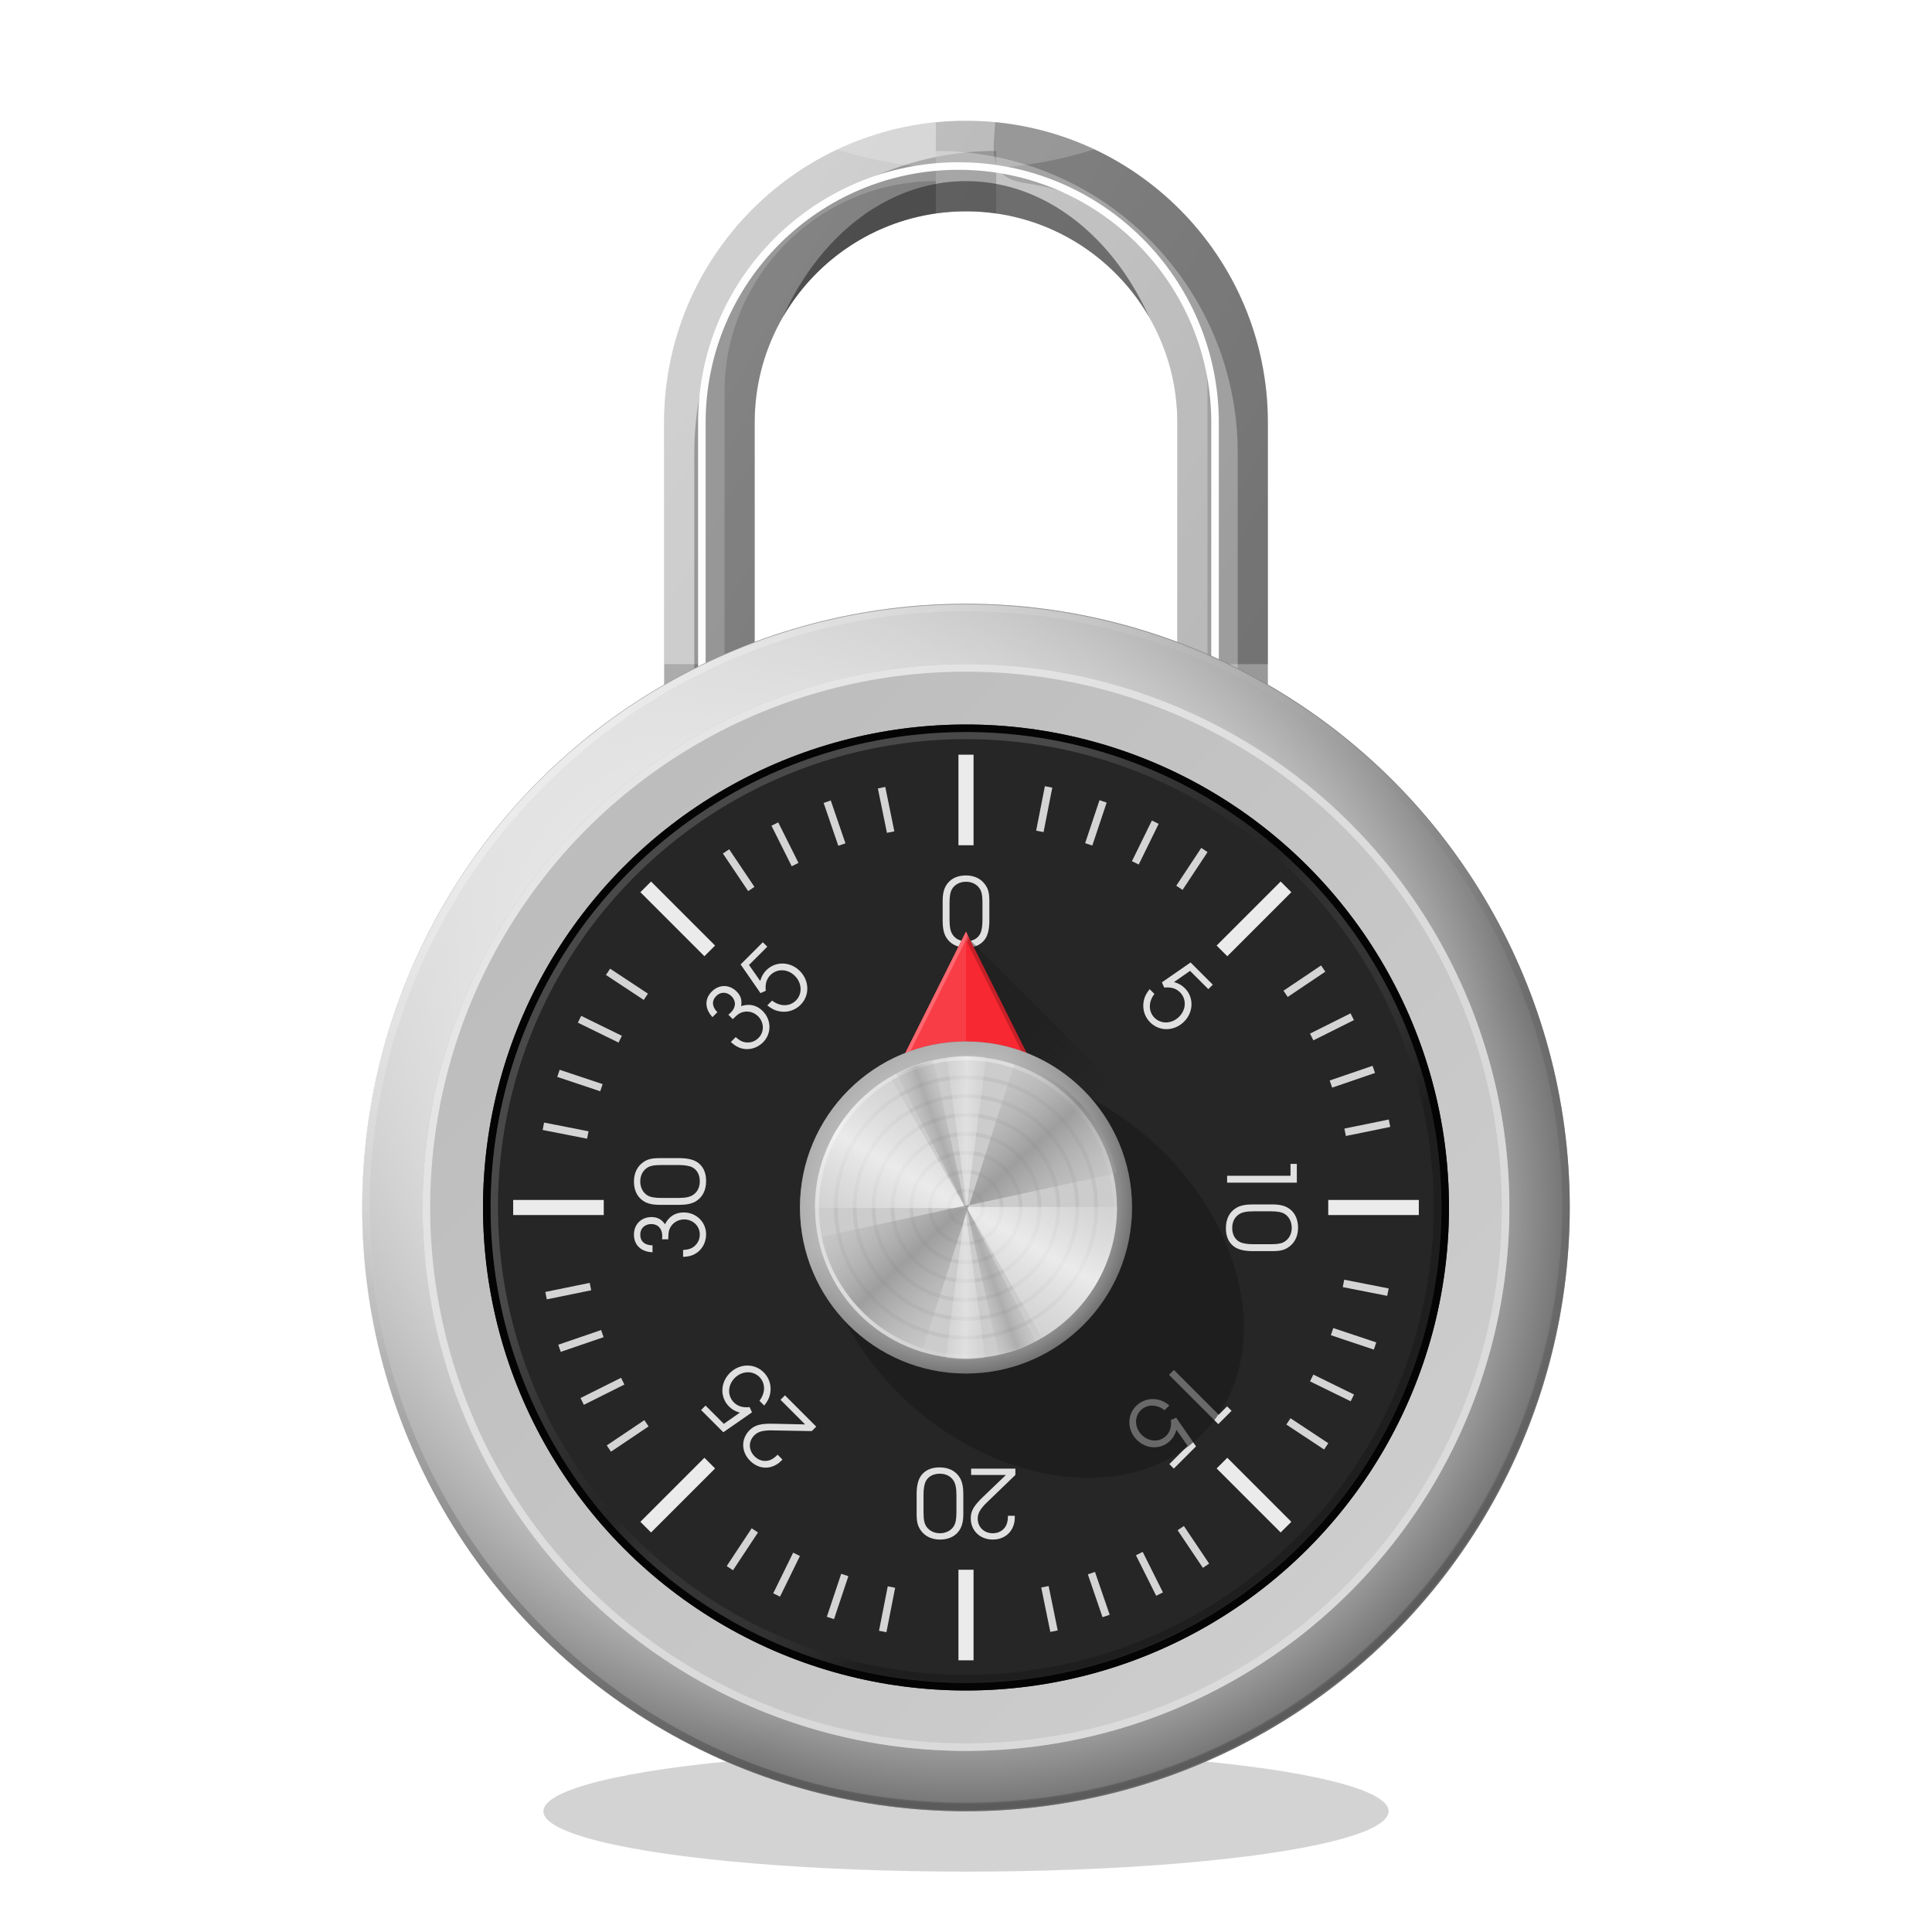 <?xml version="1.0" encoding="UTF-8" standalone="no"?>
<!-- Created with Inkscape (http://www.inkscape.org/) -->

<svg
   xmlns:dc="http://purl.org/dc/elements/1.1/"
   xmlns:cc="http://creativecommons.org/ns#"
   xmlns:rdf="http://www.w3.org/1999/02/22-rdf-syntax-ns#"
   xmlns:svg="http://www.w3.org/2000/svg"
   xmlns="http://www.w3.org/2000/svg"
   xmlns:xlink="http://www.w3.org/1999/xlink"
   xmlns:sodipodi="http://sodipodi.sourceforge.net/DTD/sodipodi-0.dtd"
   xmlns:inkscape="http://www.inkscape.org/namespaces/inkscape"
   width="512"
   height="512"
   viewBox="0 0 512 512"
   id="svg2"
   version="1.1"
   inkscape:version="0.91 r"
   sodipodi:docname="TwoFactAuth-icon.svg"
   inkscape:export-filename="/media/removable/content/tfa-icon/gnome-twofactorauth.png"
   inkscape:export-xdpi="45"
   inkscape:export-ydpi="45">
  <defs
     id="defs4">
    <linearGradient
       inkscape:collect="always"
       id="linearGradient5070">
      <stop
         style="stop-color:#1a1a1a;stop-opacity:0"
         offset="0"
         id="stop5072" />
      <stop
         style="stop-color:#1a1a1a;stop-opacity:0.2"
         offset="1"
         id="stop5075" />
    </linearGradient>
    <linearGradient
       inkscape:collect="always"
       id="linearGradient4427">
      <stop
         style="stop-color:#b2b2b2;stop-opacity:1"
         offset="0"
         id="stop4429" />
      <stop
         style="stop-color:#999999;stop-opacity:1"
         offset="1"
         id="stop4431" />
    </linearGradient>
    <linearGradient
       id="linearGradient4385"
       inkscape:collect="always">
      <stop
         id="stop4387"
         offset="0"
         style="stop-color:#b2b2b2;stop-opacity:0.2" />
      <stop
         style="stop-color:#808080;stop-opacity:0.4"
         offset="0.5"
         id="stop4389" />
      <stop
         id="stop4391"
         offset="1"
         style="stop-color:#b2b2b2;stop-opacity:0.2" />
    </linearGradient>
    <linearGradient
       id="linearGradient4376"
       inkscape:collect="always">
      <stop
         id="stop4379"
         offset="0"
         style="stop-color:#b2b2b2;stop-opacity:0.2" />
      <stop
         style="stop-color:#808080;stop-opacity:0.4"
         offset="0.5"
         id="stop4381" />
      <stop
         id="stop4383"
         offset="1"
         style="stop-color:#b2b2b2;stop-opacity:0.2" />
    </linearGradient>
    <linearGradient
       inkscape:collect="always"
       id="linearGradient4360">
      <stop
         style="stop-color:#b2b2b2;stop-opacity:0.2"
         offset="0"
         id="stop4362" />
      <stop
         id="stop4364"
         offset="0.5"
         style="stop-color:#808080;stop-opacity:0.6" />
      <stop
         style="stop-color:#b2b2b2;stop-opacity:0.2"
         offset="1"
         id="stop4366" />
    </linearGradient>
    <linearGradient
       inkscape:collect="always"
       id="linearGradient4351">
      <stop
         style="stop-color:#b2b2b2;stop-opacity:0.2"
         offset="0"
         id="stop4353" />
      <stop
         id="stop4355"
         offset="0.5"
         style="stop-color:#808080;stop-opacity:0.6" />
      <stop
         style="stop-color:#b2b2b2;stop-opacity:0.2"
         offset="1"
         id="stop4358" />
    </linearGradient>
    <linearGradient
       id="linearGradient4375"
       inkscape:collect="always">
      <stop
         id="stop4378"
         offset="0"
         style="stop-color:#ffffff;stop-opacity:0.6" />
      <stop
         id="stop4380"
         offset="1"
         style="stop-color:#e5e5e5;stop-opacity:0.6" />
    </linearGradient>
    <linearGradient
       inkscape:collect="always"
       id="linearGradient5157">
      <stop
         style="stop-color:#ffffff;stop-opacity:0.4"
         offset="0"
         id="stop5159" />
      <stop
         style="stop-color:#ffffff;stop-opacity:0.6"
         offset="1"
         id="stop5161" />
    </linearGradient>
    <linearGradient
       id="linearGradient4560"
       inkscape:collect="always">
      <stop
         id="stop4562"
         offset="0"
         style="stop-color:#ffffff;stop-opacity:0.8" />
      <stop
         id="stop4564"
         offset="1"
         style="stop-color:#ffffff;stop-opacity:0;" />
    </linearGradient>
    <linearGradient
       inkscape:collect="always"
       id="linearGradient4355">
      <stop
         style="stop-color:#ffffff;stop-opacity:0.3"
         offset="0"
         id="stop4357" />
      <stop
         style="stop-color:#666666;stop-opacity:0.6"
         offset="1"
         id="stop4359" />
    </linearGradient>
    <linearGradient
       inkscape:collect="always"
       id="linearGradient4539">
      <stop
         style="stop-color:#ff6870;stop-opacity:1"
         offset="0"
         id="stop4541" />
      <stop
         style="stop-color:#fb6c74;stop-opacity:0"
         offset="1"
         id="stop4543" />
    </linearGradient>
    <linearGradient
       inkscape:collect="always"
       id="linearGradient4428">
      <stop
         style="stop-color:#1a1a1a;stop-opacity:0.8"
         offset="0"
         id="stop4430" />
      <stop
         style="stop-color:#1a1a1a;stop-opacity:0"
         offset="1"
         id="stop4432" />
    </linearGradient>
    <linearGradient
       inkscape:collect="always"
       id="linearGradient4395">
      <stop
         style="stop-color:#1a1a1a;stop-opacity:0.4"
         offset="0"
         id="stop4397" />
      <stop
         style="stop-color:#1a1a1a;stop-opacity:0"
         offset="1"
         id="stop4399" />
    </linearGradient>
    <linearGradient
       inkscape:collect="always"
       id="linearGradient5072">
      <stop
         style="stop-color:#ebebeb;stop-opacity:0.2"
         offset="0"
         id="stop5074" />
      <stop
         id="stop5076"
         offset="0.5"
         style="stop-color:#ffffff;stop-opacity:0.4" />
      <stop
         style="stop-color:#ebebeb;stop-opacity:0.2"
         offset="1"
         id="stop5078" />
    </linearGradient>
    <linearGradient
       inkscape:collect="always"
       id="linearGradient5064">
      <stop
         style="stop-color:#ebebeb;stop-opacity:0.2"
         offset="0"
         id="stop5066" />
      <stop
         id="stop5068"
         offset="0.5"
         style="stop-color:#ffffff;stop-opacity:0.4" />
      <stop
         style="stop-color:#ebebeb;stop-opacity:0.2"
         offset="1"
         id="stop5070" />
    </linearGradient>
    <linearGradient
       id="linearGradient5038"
       inkscape:collect="always">
      <stop
         id="stop5040"
         offset="0"
         style="stop-color:#ebebeb;stop-opacity:0.2" />
      <stop
         style="stop-color:#ffffff;stop-opacity:0.6"
         offset="0.5"
         id="stop5042" />
      <stop
         id="stop5044"
         offset="1"
         style="stop-color:#ebebeb;stop-opacity:0.2" />
    </linearGradient>
    <linearGradient
       id="linearGradient4633"
       inkscape:collect="always">
      <stop
         id="stop4635"
         offset="0"
         style="stop-color:#bfbfbf;stop-opacity:0.8" />
      <stop
         id="stop4639"
         offset="1"
         style="stop-color:#666666;stop-opacity:0.2" />
    </linearGradient>
    <linearGradient
       inkscape:collect="always"
       id="linearGradient4597">
      <stop
         style="stop-color:#ffffff;stop-opacity:0.35"
         offset="0"
         id="stop4599" />
      <stop
         style="stop-color:#f2f2f2;stop-opacity:0"
         offset="1"
         id="stop4601" />
    </linearGradient>
    <linearGradient
       inkscape:collect="always"
       id="linearGradient4572">
      <stop
         style="stop-color:#979797;stop-opacity:1;"
         offset="0"
         id="stop4574" />
      <stop
         id="stop4580"
         offset="0.909"
         style="stop-color:#999999;stop-opacity:1" />
      <stop
         style="stop-color:#737373;stop-opacity:1"
         offset="1"
         id="stop4576" />
    </linearGradient>
    <linearGradient
       inkscape:collect="always"
       id="linearGradient4450">
      <stop
         style="stop-color:#cccccc;stop-opacity:0.4"
         offset="0"
         id="stop4452" />
      <stop
         style="stop-color:#f5f5f5;stop-opacity:0.4"
         offset="1"
         id="stop4454" />
    </linearGradient>
    <linearGradient
       inkscape:collect="always"
       id="linearGradient4320">
      <stop
         style="stop-color:#a8a8a8;stop-opacity:1"
         offset="0"
         id="stop4322" />
      <stop
         id="stop4328"
         offset="0.9"
         style="stop-color:#999999;stop-opacity:1" />
      <stop
         style="stop-color:#737373;stop-opacity:1"
         offset="1"
         id="stop4324" />
    </linearGradient>
    <linearGradient
       inkscape:collect="always"
       id="linearGradient4312">
      <stop
         style="stop-color:#ffffff;stop-opacity:0.2"
         offset="0"
         id="stop4314" />
      <stop
         id="stop4752"
         offset="0.436"
         style="stop-color:#808080;stop-opacity:0" />
      <stop
         style="stop-color:#1a1a1a;stop-opacity:0.9"
         offset="1"
         id="stop4316" />
    </linearGradient>
    <linearGradient
       inkscape:collect="always"
       xlink:href="#linearGradient4312"
       id="linearGradient4318"
       x1="256"
       y1="809.217"
       x2="256"
       y2="944.464"
       gradientUnits="userSpaceOnUse"
       gradientTransform="matrix(0.992,0,0,0.992,-681.33,-80.064)" />
    <radialGradient
       inkscape:collect="always"
       xlink:href="#linearGradient4320"
       id="radialGradient4326"
       cx="256"
       cy="876.362"
       fx="256"
       fy="876.362"
       r="160"
       gradientTransform="translate(4.7679266e-4,-16)"
       gradientUnits="userSpaceOnUse" />
    <linearGradient
       inkscape:collect="always"
       xlink:href="#linearGradient4450"
       id="linearGradient4456"
       x1="478.017"
       y1="693.699"
       x2="681.658"
       y2="897.34"
       gradientUnits="userSpaceOnUse"
       gradientTransform="translate(-323.338,65.343)" />
    <radialGradient
       inkscape:collect="always"
       xlink:href="#linearGradient4572"
       id="radialGradient4578"
       cx="256"
       cy="876.362"
       fx="256"
       fy="876.362"
       r="44"
       gradientUnits="userSpaceOnUse"
       gradientTransform="translate(4.4426562e-6,-16)" />
    <linearGradient
       inkscape:collect="always"
       xlink:href="#linearGradient4597"
       id="linearGradient4603"
       x1="248.578"
       y1="868.94"
       x2="284.284"
       y2="904.646"
       gradientUnits="userSpaceOnUse"
       gradientTransform="translate(4.4426562e-6,-16)" />
    <linearGradient
       inkscape:collect="always"
       xlink:href="#linearGradient4633"
       id="linearGradient4631"
       x1="160.769"
       y1="844.343"
       x2="206.705"
       y2="890.28"
       gradientUnits="userSpaceOnUse"
       gradientTransform="translate(80.407,1.195)" />
    <filter
       inkscape:collect="always"
       style="color-interpolation-filters:sRGB"
       id="filter4748"
       x="-0.114"
       width="1.227"
       y="-0.122"
       height="1.245">
      <feGaussianBlur
         inkscape:collect="always"
         stdDeviation="4.279"
         id="feGaussianBlur4750" />
    </filter>
    <linearGradient
       inkscape:collect="always"
       xlink:href="#linearGradient5038"
       id="linearGradient5022"
       x1="-445.812"
       y1="-751.959"
       x2="-435.459"
       y2="-790.596"
       gradientUnits="userSpaceOnUse" />
    <filter
       inkscape:collect="always"
       style="color-interpolation-filters:sRGB"
       id="filter5030"
       x="-0.046"
       width="1.091"
       y="-0.051"
       height="1.102">
      <feGaussianBlur
         inkscape:collect="always"
         stdDeviation="0.733"
         id="feGaussianBlur5032" />
    </filter>
    <linearGradient
       inkscape:collect="always"
       xlink:href="#linearGradient5038"
       id="linearGradient5048"
       gradientUnits="userSpaceOnUse"
       x1="-445.812"
       y1="-751.959"
       x2="-435.942"
       y2="-790.467" />
    <linearGradient
       inkscape:collect="always"
       xlink:href="#linearGradient5064"
       id="linearGradient5056"
       gradientUnits="userSpaceOnUse"
       x1="-439.455"
       y1="-760.243"
       x2="-435.459"
       y2="-769.89" />
    <linearGradient
       inkscape:collect="always"
       xlink:href="#linearGradient5072"
       id="linearGradient5062"
       gradientUnits="userSpaceOnUse"
       x1="-439.455"
       y1="-760.243"
       x2="-435.459"
       y2="-769.89" />
    <linearGradient
       inkscape:collect="always"
       xlink:href="#linearGradient4395"
       id="linearGradient4401"
       x1="278.097"
       y1="818.459"
       x2="296"
       y2="836.362"
       gradientUnits="userSpaceOnUse"
       gradientTransform="translate(4.4426562e-6,-8)" />
    <filter
       inkscape:collect="always"
       style="color-interpolation-filters:sRGB"
       id="filter4423"
       x="-0.072"
       width="1.144"
       y="-0.051"
       height="1.103">
      <feGaussianBlur
         inkscape:collect="always"
         stdDeviation="1.2"
         id="feGaussianBlur4425" />
    </filter>
    <linearGradient
       inkscape:collect="always"
       xlink:href="#linearGradient4428"
       id="linearGradient4434"
       x1="268.644"
       y1="892.068"
       x2="298.677"
       y2="933.602"
       gradientUnits="userSpaceOnUse" />
    <filter
       inkscape:collect="always"
       style="color-interpolation-filters:sRGB"
       id="filter4520"
       x="-0.06"
       width="1.12"
       y="-0.06"
       height="1.12">
      <feGaussianBlur
         inkscape:collect="always"
         stdDeviation="1.2"
         id="feGaussianBlur4522" />
    </filter>
    <linearGradient
       inkscape:collect="always"
       xlink:href="#linearGradient4539"
       id="linearGradient4545"
       x1="256"
       y1="796.671"
       x2="256.974"
       y2="796.932"
       gradientUnits="userSpaceOnUse"
       gradientTransform="translate(4.4426562e-6,-8.309)" />
    <linearGradient
       inkscape:collect="always"
       xlink:href="#linearGradient4355"
       id="linearGradient4361"
       x1="142.509"
       y1="754.872"
       x2="303.461"
       y2="915.823"
       gradientUnits="userSpaceOnUse"
       gradientTransform="matrix(0.991,0,0,0.991,2.393,0.115)" />
    <linearGradient
       inkscape:collect="always"
       xlink:href="#linearGradient4560"
       id="linearGradient4433-4"
       x1="399.515"
       y1="862.858"
       x2="557.308"
       y2="1020.65"
       gradientUnits="userSpaceOnUse"
       gradientTransform="translate(-256.732,-115.439)" />
    <linearGradient
       inkscape:collect="always"
       xlink:href="#linearGradient5157"
       id="linearGradient5163"
       x1="167.607"
       y1="772.969"
       x2="346.51"
       y2="951.872"
       gradientUnits="userSpaceOnUse" />
    <linearGradient
       inkscape:collect="always"
       xlink:href="#linearGradient4375"
       id="linearGradient4373"
       gradientUnits="userSpaceOnUse"
       gradientTransform="matrix(0.891,0,0,0.891,27.913,86.681)"
       x1="156.79"
       y1="769.152"
       x2="295.283"
       y2="907.645" />
    <linearGradient
       inkscape:collect="always"
       xlink:href="#linearGradient4351"
       id="linearGradient4347"
       gradientUnits="userSpaceOnUse"
       x1="-445.812"
       y1="-751.959"
       x2="-435.459"
       y2="-790.596" />
    <linearGradient
       inkscape:collect="always"
       xlink:href="#linearGradient4360"
       id="linearGradient4349"
       gradientUnits="userSpaceOnUse"
       x1="-445.812"
       y1="-751.959"
       x2="-435.942"
       y2="-790.467" />
    <linearGradient
       inkscape:collect="always"
       xlink:href="#linearGradient4376"
       id="linearGradient4372"
       gradientUnits="userSpaceOnUse"
       x1="-439.455"
       y1="-760.243"
       x2="-435.459"
       y2="-769.89" />
    <linearGradient
       inkscape:collect="always"
       xlink:href="#linearGradient4385"
       id="linearGradient4374"
       gradientUnits="userSpaceOnUse"
       x1="-439.455"
       y1="-760.243"
       x2="-435.459"
       y2="-769.89" />
    <linearGradient
       inkscape:collect="always"
       xlink:href="#linearGradient5072"
       id="linearGradient4569"
       x1="-445.812"
       y1="-751.959"
       x2="-435.459"
       y2="-790.596"
       gradientUnits="userSpaceOnUse" />
    <linearGradient
       inkscape:collect="always"
       xlink:href="#linearGradient4427"
       id="linearGradient4433"
       x1="177.089"
       y1="639.134"
       x2="324.708"
       y2="724.362"
       gradientUnits="userSpaceOnUse" />
    <filter
       inkscape:collect="always"
       style="color-interpolation-filters:sRGB"
       id="filter4587"
       x="-0.174"
       width="1.348"
       y="-0.092"
       height="1.183">
      <feGaussianBlur
         inkscape:collect="always"
         stdDeviation="5.8"
         id="feGaussianBlur4589" />
    </filter>
    <mask
       maskUnits="userSpaceOnUse"
       id="mask4595">
      <path
         style="opacity:1;fill:#ffffff;fill-opacity:1;stroke:none;stroke-width:2;stroke-miterlimit:4;stroke-dasharray:none;stroke-opacity:0.6;filter:url(#filter4587)"
         d="m 288,332.362 c -44.183,0 -80,35.817 -80,80 l 0,72 24,0 0,-72 c 0,-30.928 25.072,-56 56,-56 z"
         id="path4597"
         inkscape:connector-curvature="0"
         sodipodi:nodetypes="csccscc"
         mask="none" />
    </mask>
    <filter
       inkscape:collect="always"
       style="color-interpolation-filters:sRGB"
       id="filter4619"
       x="-0.024"
       width="1.049"
       y="-0.024"
       height="1.047">
      <feGaussianBlur
         inkscape:collect="always"
         stdDeviation="1.38"
         id="feGaussianBlur4621" />
    </filter>
    <filter
       inkscape:collect="always"
       style="color-interpolation-filters:sRGB"
       id="filter4710"
       x="-0.138"
       width="1.277"
       y="-0.073"
       height="1.147">
      <feGaussianBlur
         inkscape:collect="always"
         stdDeviation="4.653"
         id="feGaussianBlur4712" />
    </filter>
    <clipPath
       clipPathUnits="userSpaceOnUse"
       id="clipPath4718">
      <path
         style="opacity:0.99;fill:#999999;fill-opacity:1;stroke:none;stroke-width:2;stroke-miterlimit:4;stroke-dasharray:none;stroke-opacity:0.6"
         d="m 64,284.362 c -44.183,0 -80,35.817 -80,80 l 0,72 24,0 0,-72 c 0,-30.928 25.072,-56 56,-56 30.928,0 56,25.072 56,56 l 0,72 24,0 0,-72 c 0,-44.183 -35.817,-80 -80,-80 z"
         id="path4720"
         inkscape:connector-curvature="0"
         sodipodi:nodetypes="ssccsssccss" />
    </clipPath>
    <clipPath
       clipPathUnits="userSpaceOnUse"
       id="clipPath4808">
      <path
         style="opacity:1;fill:#979797;fill-opacity:1;stroke:none;stroke-width:2;stroke-miterlimit:4;stroke-dasharray:none;stroke-opacity:0.6"
         d="m 232,260.362 c -44.183,0 -80,35.817 -80,80 l 0,72 24,0 0,-72 c 0,-30.928 25.072,-56 56,-56 z"
         id="path4810"
         inkscape:connector-curvature="0"
         sodipodi:nodetypes="csccscc" />
    </clipPath>
    <clipPath
       clipPathUnits="userSpaceOnUse"
       id="clipPath4890">
      <path
         style="opacity:1;fill:#ffffff;fill-opacity:1;stroke:none;stroke-width:2;stroke-miterlimit:4;stroke-dasharray:none;stroke-opacity:0.6"
         d="m 288,196.362 c -44.183,0 -80,35.817 -80,80 l 0,72 24,0 0,-72 c 0,-30.928 25.072,-56 56,-56 30.928,0 56,25.072 56,56 l 0,72 24,0 0,-72 c 0,-44.183 -35.817,-80 -80,-80 z"
         id="path4892"
         inkscape:connector-curvature="0"
         sodipodi:nodetypes="ssccsssccss" />
    </clipPath>
    <filter
       inkscape:collect="always"
       style="color-interpolation-filters:sRGB"
       id="filter4898"
       x="-0.146"
       width="1.292"
       y="-0.077"
       height="1.154">
      <feGaussianBlur
         inkscape:collect="always"
         stdDeviation="4.872"
         id="feGaussianBlur4900" />
    </filter>
    <clipPath
       clipPathUnits="userSpaceOnUse"
       id="clipPath4890-4">
      <path
         style="opacity:1;fill:#ffffff;fill-opacity:1;stroke:none;stroke-width:2;stroke-miterlimit:4;stroke-dasharray:none;stroke-opacity:0.6"
         d="m 288,196.362 c -44.183,0 -80,35.817 -80,80 l 0,72 24,0 0,-72 c 0,-30.928 25.072,-56 56,-56 30.928,0 56,25.072 56,56 l 0,72 24,0 0,-72 c 0,-44.183 -35.817,-80 -80,-80 z"
         id="path4892-6"
         inkscape:connector-curvature="0"
         sodipodi:nodetypes="ssccsssccss" />
    </clipPath>
    <filter
       inkscape:collect="always"
       style="color-interpolation-filters:sRGB"
       id="filter4898-1"
       x="-0.146"
       width="1.292"
       y="-0.077"
       height="1.154">
      <feGaussianBlur
         inkscape:collect="always"
         stdDeviation="4.872"
         id="feGaussianBlur4900-5" />
    </filter>
    <filter
       inkscape:collect="always"
       style="color-interpolation-filters:sRGB"
       id="filter4937"
       x="-0.129"
       width="1.258"
       y="-0.068"
       height="1.136">
      <feGaussianBlur
         inkscape:collect="always"
         stdDeviation="4.292"
         id="feGaussianBlur4939" />
    </filter>
    <filter
       inkscape:collect="always"
       style="color-interpolation-filters:sRGB"
       id="filter4965"
       x="-0.041"
       width="1.082"
       y="-0.032"
       height="1.064">
      <feGaussianBlur
         inkscape:collect="always"
         stdDeviation="1.92"
         id="feGaussianBlur4967" />
    </filter>
    <clipPath
       clipPathUnits="userSpaceOnUse"
       id="clipPath4969">
      <path
         style="opacity:1;fill:#e0e0e0;fill-opacity:1;stroke:none;stroke-width:2;stroke-miterlimit:4;stroke-dasharray:none;stroke-opacity:0.6"
         d="m 360,156.362 c -44.183,0 -80,35.817 -80,80 l 0,72 24,0 0,-72 c 0,-30.928 25.072,-56 56,-56 30.928,0 56,25.072 56,56 l 0,72 24,0 0,-72 c 0,-44.183 -35.817,-80 -80,-80 z"
         id="path4971"
         inkscape:connector-curvature="0"
         sodipodi:nodetypes="ssccsssccss" />
    </clipPath>
    <filter
       inkscape:collect="always"
       style="color-interpolation-filters:sRGB"
       id="filter5046"
       x="-0.024"
       width="1.048"
       y="-0.024"
       height="1.048">
      <feGaussianBlur
         inkscape:collect="always"
         stdDeviation="3.18"
         id="feGaussianBlur5048" />
    </filter>
    <clipPath
       clipPathUnits="userSpaceOnUse"
       id="clipPath5065">
      <circle
         r="159"
         cy="845.362"
         cx="712"
         id="circle5067"
         style="fill:#999999;fill-opacity:1;fill-rule:evenodd;stroke:#1a1a1a;stroke-width:4;stroke-linecap:butt;stroke-linejoin:miter;stroke-miterlimit:4;stroke-dasharray:none;stroke-opacity:1;filter:url(#filter5046)" />
    </clipPath>
    <linearGradient
       inkscape:collect="always"
       xlink:href="#linearGradient5070"
       id="linearGradient5077"
       x1="712"
       y1="845.362"
       x2="712"
       y2="940.762"
       gradientUnits="userSpaceOnUse" />
    <filter
       inkscape:collect="always"
       style="color-interpolation-filters:sRGB"
       id="filter5121"
       x="-0.054"
       width="1.108"
       y="-0.432"
       height="1.864">
      <feGaussianBlur
         inkscape:collect="always"
         stdDeviation="5.76"
         id="feGaussianBlur5123" />
    </filter>
    <filter
       inkscape:collect="always"
       style="color-interpolation-filters:sRGB"
       id="filter5179"
       x="-0.04"
       width="1.081"
       y="-0.059"
       height="1.119">
      <feGaussianBlur
         inkscape:collect="always"
         stdDeviation="2.679"
         id="feGaussianBlur5181" />
    </filter>
    <clipPath
       clipPathUnits="userSpaceOnUse"
       id="clipPath5183">
      <path
         style="opacity:1;fill:url(#linearGradient5187);fill-opacity:1;stroke:none;stroke-width:2;stroke-miterlimit:4;stroke-dasharray:none;stroke-opacity:0.6"
         d="m 248,284.362 c -44.183,0 -80,35.817 -80,80 l 0,72 24,0 0,-72 c 0,-30.928 25.072,-56 56,-56 30.928,0 56,25.072 56,56 l 0,72 24,0 0,-72 c 0,-44.183 -35.817,-80 -80,-80 z"
         id="path5185"
         inkscape:connector-curvature="0"
         sodipodi:nodetypes="ssccsssccss" />
    </clipPath>
    <linearGradient
       inkscape:collect="always"
       xlink:href="#linearGradient4427"
       id="linearGradient5187"
       gradientUnits="userSpaceOnUse"
       gradientTransform="translate(-8,-288)"
       x1="256"
       y1="684.362"
       x2="324.708"
       y2="724.362" />
  </defs>
  <sodipodi:namedview
     id="base"
     pagecolor="#ffffff"
     bordercolor="#666666"
     borderopacity="1.0"
     inkscape:pageopacity="0"
     inkscape:pageshadow="2"
     inkscape:zoom="1"
     inkscape:cx="139.95474"
     inkscape:cy="242.48808"
     inkscape:document-units="px"
     inkscape:current-layer="layer1"
     showgrid="false"
     units="px"
     borderlayer="true"
     inkscape:showpageshadow="false"
     inkscape:snap-bbox="true"
     inkscape:bbox-nodes="true"
     inkscape:snap-nodes="true"
     inkscape:object-paths="true"
     inkscape:snap-intersection-paths="true"
     inkscape:object-nodes="true"
     inkscape:snap-smooth-nodes="true"
     inkscape:snap-bbox-edge-midpoints="false"
     inkscape:snap-center="true"
     inkscape:snap-object-midpoints="true"
     inkscape:snap-bbox-midpoints="true"
     inkscape:snap-grids="true"
     inkscape:window-width="1366"
     inkscape:window-height="744"
     inkscape:window-x="0"
     inkscape:window-y="24"
     inkscape:window-maximized="1"
     inkscape:snap-global="true"
     inkscape:snap-others="true"
     inkscape:bbox-paths="false"
     inkscape:snap-midpoints="true">
    <inkscape:grid
       type="xygrid"
       id="grid3336"
       empspacing="8" />
  </sodipodi:namedview>
  <g
     inkscape:label="Layer 1"
     inkscape:groupmode="layer"
     id="layer1"
     transform="translate(0,-540.362)">
    <ellipse
       style="opacity:0.98;fill:#1a1a1a;fill-opacity:0.2;stroke:none;stroke-width:4;stroke-miterlimit:4;stroke-dasharray:none;stroke-opacity:0.3;filter:url(#filter5121)"
       id="path5079"
       cx="256"
       cy="1020.362"
       ry="16"
       rx="112" />
    <path
       style="opacity:1;fill:url(#linearGradient4433);fill-opacity:1;stroke:none;stroke-width:2;stroke-miterlimit:4;stroke-dasharray:none;stroke-opacity:0.6"
       d="m 256,572.362 c -44.183,0 -80,35.817 -80,80 l 0,72 24,0 0,-72 c 0,-30.928 25.072,-56 56,-56 30.928,0 56,25.072 56,56 l 0,72 24,0 0,-72 c 0,-44.183 -35.817,-80 -80,-80 z"
       id="path4397"
       inkscape:connector-curvature="0"
       sodipodi:nodetypes="ssccsssccss" />
    <path
       style="opacity:0.99;fill:#1a1a1a;fill-opacity:0.3;stroke:none;stroke-width:2;stroke-miterlimit:4;stroke-dasharray:none;stroke-opacity:0.6;filter:url(#filter4710)"
       d="m 72,276.362 c 0.607,13.241 -4.898,22.764 7.973,24.563 C 107.125,304.796 128,328.141 128,356.362 l 0,72 24,0 0,-72 c 0,-44.183 -35.817,-80 -80,-80 z"
       id="path4397-7-6"
       inkscape:connector-curvature="0"
       sodipodi:nodetypes="ccsccsc"
       clip-path="url(#clipPath4718)"
       transform="translate(192,288)" />
    <path
       style="opacity:0.99;fill:#ffffff;fill-opacity:0.4;stroke:none;stroke-width:2;stroke-miterlimit:4;stroke-dasharray:none;stroke-opacity:0.6;filter:url(#filter4937)"
       d="m 224,252.362 c -44.183,0 -80,35.817 -80,80 l 0,72 24,0 0,-72 c 0,-30.928 25.072,-56 56,-56 z"
       id="path4397-5"
       inkscape:connector-curvature="0"
       sodipodi:nodetypes="csccscc"
       clip-path="url(#clipPath4808)"
       transform="translate(24,312)" />
    <path
       style="opacity:1;fill:#1a1a1a;fill-opacity:0.3;stroke:none;stroke-width:2;stroke-miterlimit:4;stroke-dasharray:none;stroke-opacity:0.6;filter:url(#filter4898)"
       d="m 296,204.362 c -44.183,0 -80,35.817 -80,80 l 0,72 24,0 0,-72 c 0,-30.928 25.072,-56 56,-56 z"
       id="path4397-25"
       inkscape:connector-curvature="0"
       sodipodi:nodetypes="csccscc"
       clip-path="url(#clipPath4890)"
       transform="translate(-32,376)" />
    <path
       style="opacity:1;fill:#ffffff;fill-opacity:0.3;stroke:none;stroke-width:2;stroke-miterlimit:4;stroke-dasharray:none;stroke-opacity:0.6;filter:url(#filter4898-1)"
       d="m 296,204.362 c -44.183,0 -80,35.817 -80,80 l 0,72 24,0 0,-72 c 0,-30.928 25.072,-56 56,-56 z"
       id="path4397-25-6"
       inkscape:connector-curvature="0"
       sodipodi:nodetypes="csccscc"
       clip-path="url(#clipPath4890-4)"
       transform="matrix(-1,0,0,1,544,376)" />
    <ellipse
       style="opacity:1;fill:#1a1a1a;fill-opacity:0.5;stroke:none;stroke-width:2;stroke-miterlimit:4;stroke-dasharray:none;stroke-opacity:1;filter:url(#filter4965)"
       id="path4941"
       cx="360"
       cy="244.362"
       rx="56"
       ry="72"
       clip-path="url(#clipPath4969)"
       transform="translate(-104,416)" />
    <path
       style="opacity:0.99;fill:none;fill-opacity:1;stroke:#ffffff;stroke-width:2;stroke-miterlimit:4;stroke-dasharray:none;stroke-opacity:1;filter:url(#filter4619)"
       d="m 322,724.362 0,-72 c 0,-37.555 -30.445,-68 -68,-68 -37.555,0 -68,30.445 -68,68 l 0,72"
       id="path4459"
       inkscape:connector-curvature="0"
       sodipodi:nodetypes="csssc" />
    <ellipse
       style="fill:url(#radialGradient4326);fill-opacity:1;fill-rule:evenodd;stroke:none;stroke-width:0.997px;stroke-linecap:butt;stroke-linejoin:miter;stroke-opacity:1"
       id="path3338"
       cx="256"
       cy="860.362"
       rx="160"
       ry="160" />
    <ellipse
       style="fill:url(#linearGradient4433-4);fill-opacity:1;fill-rule:evenodd;stroke:none;stroke-width:0.997px;stroke-linecap:butt;stroke-linejoin:miter;stroke-opacity:1"
       id="path3338-2-9"
       cx="255.921"
       cy="860.556"
       rx="160"
       ry="160" />
    <circle
       style="fill:#b2b2b2;fill-opacity:1;fill-rule:evenodd;stroke:none;stroke-width:0.997px;stroke-linecap:butt;stroke-linejoin:miter;stroke-opacity:1"
       id="path3338-9"
       cx="256"
       cy="860.362"
       r="144" />
    <circle
       style="fill:url(#linearGradient4456);fill-opacity:1;fill-rule:evenodd;stroke:none;stroke-width:0.997px;stroke-linecap:butt;stroke-linejoin:miter;stroke-opacity:1"
       id="path3338-9-7"
       cx="256"
       cy="860.362"
       r="144" />
    <g
       id="g4690"
       transform="translate(-540.988,291.417)" />
    <circle
       style="fill:#262626;fill-opacity:1;stroke:none;stroke-width:2;stroke-miterlimit:4;stroke-dasharray:none;stroke-opacity:1"
       id="path4280"
       cx="256"
       cy="860.362"
       r="128" />
    <g
       id="g4844"
       transform="translate(4.4426562e-6,-8)">
      <g
         id="text5592"
         style="font-style:normal;font-variant:normal;font-weight:normal;font-stretch:normal;font-size:40px;line-height:125%;font-family:'URW Gothic L';-inkscape-font-specification:'URW Gothic L';letter-spacing:0px;word-spacing:0px;fill:#e0e0e0;fill-opacity:1;stroke:none;stroke-width:1px;stroke-linecap:butt;stroke-linejoin:miter;stroke-opacity:1"
         inkscape:transform-center-y="-78.545633">
        <path
           id="path4842"
           style="font-style:normal;font-variant:normal;font-weight:normal;font-stretch:normal;font-size:25px;font-family:'URW Gothic L';-inkscape-font-specification:'URW Gothic L';text-align:center;text-anchor:middle;fill:#e0e0e0;fill-opacity:1"
           d="m 249.812,792.437 c 0,1.85 0.3,3.25 0.9,4.275 1.075,1.825 2.95,2.775 5.425,2.775 2.225,0 3.9,-0.775 4.95,-2.3 0.725,-1.075 1.1,-2.675 1.1,-4.75 l 0,-5.25 c 0,-2.1 -0.275,-3.225 -1.075,-4.35 -1.1,-1.6 -2.925,-2.475 -5.125,-2.475 -2.075,0 -3.775,0.725 -4.85,2.075 -0.925,1.15 -1.325,2.575 -1.325,4.75 l 0,5.25 z m 10.55,-0.3 c 0,1.625 -0.2,2.9 -0.6,3.675 -0.65,1.275 -2,2 -3.7,2 -1.575,0 -2.825,-0.6 -3.6,-1.75 -0.575,-0.825 -0.825,-2.025 -0.825,-3.925 l 0,-4.525 c 0,-1.725 0.2,-2.85 0.65,-3.625 0.725,-1.225 2.1,-1.95 3.725,-1.95 1.45,0 2.725,0.6 3.5,1.65 0.625,0.85 0.85,1.9 0.85,3.925 l 0,4.525 z"
           inkscape:connector-curvature="0" />
      </g>
      <g
         id="text5604"
         style="font-style:normal;font-variant:normal;font-weight:normal;font-stretch:normal;font-size:40px;line-height:125%;font-family:'URW Gothic L';-inkscape-font-specification:'URW Gothic L';letter-spacing:0px;word-spacing:0px;fill:#e0e0e0;fill-opacity:1;stroke:none;stroke-width:1px;stroke-linecap:butt;stroke-linejoin:miter;stroke-opacity:1"
         inkscape:transform-center-y="2.2516491e-05"
         inkscape:transform-center-x="-78.437483"
         transform="matrix(0,1,-1,0,0,0)">
        <path
           id="path4837"
           style="font-style:normal;font-variant:normal;font-weight:normal;font-stretch:normal;font-size:25px;font-family:'URW Gothic L';-inkscape-font-specification:'URW Gothic L';text-align:center;text-anchor:middle;fill:#e0e0e0;fill-opacity:1"
           d="m 859.954,-325.2 1.825,0 0,-18.475 -4.975,0 0,1.675 3.15,0 0,16.8 z"
           inkscape:connector-curvature="0" />
        <path
           id="path4839"
           style="font-style:normal;font-variant:normal;font-weight:normal;font-stretch:normal;font-size:25px;font-family:'URW Gothic L';-inkscape-font-specification:'URW Gothic L';text-align:center;text-anchor:middle;fill:#e0e0e0;fill-opacity:1"
           d="m 867.546,-331.925 c 0,1.85 0.3,3.25 0.9,4.275 1.075,1.825 2.95,2.775 5.425,2.775 2.225,0 3.9,-0.775 4.95,-2.3 0.725,-1.075 1.1,-2.675 1.1,-4.75 l 0,-5.25 c 0,-2.1 -0.275,-3.225 -1.075,-4.35 -1.1,-1.6 -2.925,-2.475 -5.125,-2.475 -2.075,0 -3.775,0.725 -4.85,2.075 -0.925,1.15 -1.325,2.575 -1.325,4.75 l 0,5.25 z m 10.55,-0.3 c 0,1.625 -0.2,2.9 -0.6,3.675 -0.65,1.275 -2,2 -3.7,2 -1.575,0 -2.825,-0.6 -3.6,-1.75 -0.575,-0.825 -0.825,-2.025 -0.825,-3.925 l 0,-4.525 c 0,-1.725 0.2,-2.85 0.65,-3.625 0.725,-1.225 2.1,-1.95 3.725,-1.95 1.45,0 2.725,0.6 3.5,1.65 0.625,0.85 0.85,1.9 0.85,3.925 l 0,4.525 z"
           inkscape:connector-curvature="0" />
      </g>
      <g
         id="text5608"
         style="font-style:normal;font-variant:normal;font-weight:normal;font-stretch:normal;font-size:40px;line-height:125%;font-family:'URW Gothic L';-inkscape-font-specification:'URW Gothic L';letter-spacing:0px;word-spacing:0px;fill:#e0e0e0;fill-opacity:1;stroke:none;stroke-width:1px;stroke-linecap:butt;stroke-linejoin:miter;stroke-opacity:1"
         inkscape:transform-center-y="55.529891"
         inkscape:transform-center-x="-55.656649"
         transform="matrix(-0.707,0.707,-0.707,-0.707,0,0)">
        <path
           id="path4832"
           style="font-style:normal;font-variant:normal;font-weight:normal;font-stretch:normal;font-size:25px;font-family:'URW Gothic L';-inkscape-font-specification:'URW Gothic L';text-align:center;text-anchor:middle;fill:#e0e0e0;fill-opacity:1"
           d="m 424.559,-864.569 1.825,0 0,-18.475 -4.975,0 0,1.675 3.15,0 0,16.8 z"
           inkscape:connector-curvature="0" />
        <path
           id="path4834"
           style="font-style:normal;font-variant:normal;font-weight:normal;font-stretch:normal;font-size:25px;font-family:'URW Gothic L';-inkscape-font-specification:'URW Gothic L';text-align:center;text-anchor:middle;fill:#e0e0e0;fill-opacity:1"
           d="m 433.076,-873.944 1.425,0.55 c 1.125,-1.4 2.375,-2.075 3.825,-2.075 2.5,0 4.425,2.05 4.425,4.75 0,2.7 -1.95,4.8 -4.425,4.8 -2.325,0 -4.15,-1.825 -4.475,-4.45 l -1.8,0 c 0.175,1.225 0.3,1.725 0.625,2.45 1.075,2.275 3.25,3.675 5.725,3.675 3.475,0 6.2,-2.85 6.2,-6.475 0,-3.6 -2.675,-6.425 -6.125,-6.425 -1.1,0 -2.05,0.25 -3.175,0.875 l 0.9,-5.1 6.85,0 0,-1.675 -8.325,0 -1.65,9.1 z"
           inkscape:connector-curvature="0" />
      </g>
      <g
         id="text5620"
         style="font-style:normal;font-variant:normal;font-weight:normal;font-stretch:normal;font-size:40px;line-height:125%;font-family:'URW Gothic L';-inkscape-font-specification:'URW Gothic L';letter-spacing:0px;word-spacing:0px;fill:#e0e0e0;fill-opacity:1;stroke:none;stroke-width:1px;stroke-linecap:butt;stroke-linejoin:miter;stroke-opacity:1"
         inkscape:transform-center-y="78.43748"
         inkscape:transform-center-x="-1.0253436e-05"
         transform="scale(-1,-1)">
        <path
           id="path4827"
           style="font-style:normal;font-variant:normal;font-weight:normal;font-stretch:normal;font-size:25px;font-family:'URW Gothic L';-inkscape-font-specification:'URW Gothic L';text-align:center;text-anchor:middle;fill:#e0e0e0;fill-opacity:1"
           d="m -269.084,-937.562 11.725,0 0,-1.675 -9.225,0 5.925,-5.675 c 2.6,-2.475 3.4,-3.85 3.4,-5.825 0,-3.25 -2.45,-5.625 -5.825,-5.625 -2.575,0 -4.625,1.35 -5.45,3.6 -0.325,0.875 -0.4,1.4 -0.4,2.7 l 1.825,0 c 0,-1.15 0.15,-1.875 0.475,-2.55 0.65,-1.3 1.95,-2.075 3.525,-2.075 2.325,0 4,1.625 4,3.85 0,1.1 -0.4,2.05 -1.3,3.1 -0.55,0.675 -0.55,0.675 -2.2,2.25 l -6.475,6.25 0,1.675 z"
           inkscape:connector-curvature="0" />
        <path
           id="path4829"
           style="font-style:normal;font-variant:normal;font-weight:normal;font-stretch:normal;font-size:25px;font-family:'URW Gothic L';-inkscape-font-specification:'URW Gothic L';text-align:center;text-anchor:middle;fill:#e0e0e0;fill-opacity:1"
           d="m -255.291,-944.287 c 0,1.85 0.3,3.25 0.9,4.275 1.075,1.825 2.95,2.775 5.425,2.775 2.225,0 3.9,-0.775 4.95,-2.3 0.725,-1.075 1.1,-2.675 1.1,-4.75 l 0,-5.25 c 0,-2.1 -0.275,-3.225 -1.075,-4.35 -1.1,-1.6 -2.925,-2.475 -5.125,-2.475 -2.075,0 -3.775,0.725 -4.85,2.075 -0.925,1.15 -1.325,2.575 -1.325,4.75 l 0,5.25 z m 10.55,-0.3 c 0,1.625 -0.2,2.9 -0.6,3.675 -0.65,1.275 -2,2 -3.7,2 -1.575,0 -2.825,-0.6 -3.6,-1.75 -0.575,-0.825 -0.825,-2.025 -0.825,-3.925 l 0,-4.525 c 0,-1.725 0.2,-2.85 0.65,-3.625 0.725,-1.225 2.1,-1.95 3.725,-1.95 1.45,0 2.725,0.6 3.5,1.65 0.625,0.85 0.85,1.9 0.85,3.925 l 0,4.525 z"
           inkscape:connector-curvature="0" />
      </g>
      <g
         id="text5624"
         style="font-style:normal;font-variant:normal;font-weight:normal;font-stretch:normal;font-size:40px;line-height:125%;font-family:'URW Gothic L';-inkscape-font-specification:'URW Gothic L';letter-spacing:0px;word-spacing:0px;fill:#e0e0e0;fill-opacity:1;stroke:none;stroke-width:1px;stroke-linecap:butt;stroke-linejoin:miter;stroke-opacity:1"
         inkscape:transform-center-y="55.656635"
         inkscape:transform-center-x="55.414963"
         transform="matrix(-0.707,-0.707,0.707,-0.707,0,0)">
        <path
           id="path4822"
           style="font-style:normal;font-variant:normal;font-weight:normal;font-stretch:normal;font-size:25px;font-family:'URW Gothic L';-inkscape-font-specification:'URW Gothic L';text-align:center;text-anchor:middle;fill:#e0e0e0;fill-opacity:1"
           d="m -808.165,-502.205 11.725,0 0,-1.675 -9.225,0 5.925,-5.675 c 2.6,-2.475 3.4,-3.85 3.4,-5.825 0,-3.25 -2.45,-5.625 -5.825,-5.625 -2.575,0 -4.625,1.35 -5.45,3.6 -0.325,0.875 -0.4,1.4 -0.4,2.7 l 1.825,0 c 0,-1.15 0.15,-1.875 0.475,-2.55 0.65,-1.3 1.95,-2.075 3.525,-2.075 2.325,0 4,1.625 4,3.85 0,1.1 -0.4,2.05 -1.3,3.1 -0.55,0.675 -0.55,0.675 -2.2,2.25 l -6.475,6.25 0,1.675 z"
           inkscape:connector-curvature="0" />
        <path
           id="path4824"
           style="font-style:normal;font-variant:normal;font-weight:normal;font-stretch:normal;font-size:25px;font-family:'URW Gothic L';-inkscape-font-specification:'URW Gothic L';text-align:center;text-anchor:middle;fill:#e0e0e0;fill-opacity:1"
           d="m -793.448,-511.58 1.425,0.55 c 1.125,-1.4 2.375,-2.075 3.825,-2.075 2.5,0 4.425,2.05 4.425,4.75 0,2.7 -1.95,4.8 -4.425,4.8 -2.325,0 -4.15,-1.825 -4.475,-4.45 l -1.8,0 c 0.175,1.225 0.3,1.725 0.625,2.45 1.075,2.275 3.25,3.675 5.725,3.675 3.475,0 6.2,-2.85 6.2,-6.475 0,-3.6 -2.675,-6.425 -6.125,-6.425 -1.1,0 -2.05,0.25 -3.175,0.875 l 0.9,-5.1 6.85,0 0,-1.675 -8.325,0 -1.65,9.1 z"
           inkscape:connector-curvature="0" />
      </g>
      <g
         id="text5632"
         style="font-style:normal;font-variant:normal;font-weight:normal;font-stretch:normal;font-size:40px;line-height:125%;font-family:'URW Gothic L';-inkscape-font-specification:'URW Gothic L';letter-spacing:0px;word-spacing:0px;fill:#e0e0e0;fill-opacity:1;stroke:none;stroke-width:1px;stroke-linecap:butt;stroke-linejoin:miter;stroke-opacity:1"
         inkscape:transform-center-x="78.437509"
         transform="matrix(0,-1,1,0,0,0)">
        <path
           id="path4817"
           style="font-style:normal;font-variant:normal;font-weight:normal;font-stretch:normal;font-size:25px;font-family:'URW Gothic L';-inkscape-font-specification:'URW Gothic L';text-align:center;text-anchor:middle;fill:#e0e0e0;fill-opacity:1"
           d="m -878.396,172.925 c 0.025,-2.05 1.05,-3.25 2.85,-3.25 1.65,0 2.8,1.2 2.8,2.925 0,1.75 -1.225,2.9 -3.15,2.9 -0.075,0 -0.25,0 -0.475,-0.025 l -0.425,-0.025 0,1.65 c 1.225,0.025 1.65,0.05 2.15,0.15 1.85,0.45 3.125,2.1 3.125,4.05 0,2.35 -1.75,4.15 -4,4.15 -1.4,0 -2.6,-0.65 -3.375,-1.8 -0.45,-0.675 -0.625,-1.3 -0.725,-2.625 l -1.825,0 c 0.05,1.35 0.275,2.275 0.8,3.2 1.025,1.8 2.975,2.9 5.175,2.9 3.25,0 5.8,-2.6 5.8,-5.925 0,-2.225 -1.05,-3.925 -3.125,-4.975 1.3,-0.9 1.9,-2.025 1.9,-3.55 0,-2.75 -1.925,-4.675 -4.65,-4.675 -2.775,0 -4.575,1.9 -4.675,4.925 l 1.825,0 z"
           inkscape:connector-curvature="0" />
        <path
           id="path4819"
           style="font-style:normal;font-variant:normal;font-weight:normal;font-stretch:normal;font-size:25px;font-family:'URW Gothic L';-inkscape-font-specification:'URW Gothic L';text-align:center;text-anchor:middle;fill:#e0e0e0;fill-opacity:1"
           d="m -867.654,180.075 c 0,1.85 0.3,3.25 0.9,4.275 1.075,1.825 2.95,2.775 5.425,2.775 2.225,0 3.9,-0.775 4.95,-2.3 0.725,-1.075 1.1,-2.675 1.1,-4.75 l 0,-5.25 c 0,-2.1 -0.275,-3.225 -1.075,-4.35 -1.1,-1.6 -2.925,-2.475 -5.125,-2.475 -2.075,0 -3.775,0.725 -4.85,2.075 -0.925,1.15 -1.325,2.575 -1.325,4.75 l 0,5.25 z m 10.55,-0.3 c 0,1.625 -0.2,2.9 -0.6,3.675 -0.65,1.275 -2,2 -3.7,2 -1.575,0 -2.825,-0.6 -3.6,-1.75 -0.575,-0.825 -0.825,-2.025 -0.825,-3.925 l 0,-4.525 c 0,-1.725 0.2,-2.85 0.65,-3.625 0.725,-1.225 2.1,-1.95 3.725,-1.95 1.45,0 2.725,0.6 3.5,1.65 0.625,0.85 0.85,1.9 0.85,3.925 l 0,4.525 z"
           inkscape:connector-curvature="0" />
      </g>
      <g
         id="text5636"
         style="font-style:normal;font-variant:normal;font-weight:normal;font-stretch:normal;font-size:40px;line-height:125%;font-family:'URW Gothic L';-inkscape-font-specification:'URW Gothic L';letter-spacing:0px;word-spacing:0px;fill:#e0e0e0;fill-opacity:1;stroke:none;stroke-width:1px;stroke-linecap:butt;stroke-linejoin:miter;stroke-opacity:1"
         inkscape:transform-center-y="-55.300052"
         inkscape:transform-center-x="55.656628"
         transform="matrix(0.707,-0.707,0.707,0.707,0,0)">
        <path
           id="path4812"
           style="font-style:normal;font-variant:normal;font-weight:normal;font-stretch:normal;font-size:25px;font-family:'URW Gothic L';-inkscape-font-specification:'URW Gothic L';text-align:center;text-anchor:middle;fill:#e0e0e0;fill-opacity:1"
           d="m -443.076,711.969 c 0.025,-2.05 1.05,-3.25 2.85,-3.25 1.65,0 2.8,1.2 2.8,2.925 0,1.75 -1.225,2.9 -3.15,2.9 -0.075,0 -0.25,0 -0.475,-0.025 l -0.425,-0.025 0,1.65 c 1.225,0.025 1.65,0.05 2.15,0.15 1.85,0.45 3.125,2.1 3.125,4.05 0,2.35 -1.75,4.15 -4,4.15 -1.4,0 -2.6,-0.65 -3.375,-1.8 -0.45,-0.675 -0.625,-1.3 -0.725,-2.625 l -1.825,0 c 0.05,1.35 0.275,2.275 0.8,3.2 1.025,1.8 2.975,2.9 5.175,2.9 3.25,0 5.8,-2.6 5.8,-5.925 0,-2.225 -1.05,-3.925 -3.125,-4.975 1.3,-0.9 1.9,-2.025 1.9,-3.55 0,-2.75 -1.925,-4.675 -4.65,-4.675 -2.775,0 -4.575,1.9 -4.675,4.925 l 1.825,0 z"
           inkscape:connector-curvature="0" />
        <path
           id="path4814"
           style="font-style:normal;font-variant:normal;font-weight:normal;font-stretch:normal;font-size:25px;font-family:'URW Gothic L';-inkscape-font-specification:'URW Gothic L';text-align:center;text-anchor:middle;fill:#e0e0e0;fill-opacity:1"
           d="m -431.409,716.469 1.425,0.55 c 1.125,-1.4 2.375,-2.075 3.825,-2.075 2.5,0 4.425,2.05 4.425,4.75 0,2.7 -1.95,4.8 -4.425,4.8 -2.325,0 -4.15,-1.825 -4.475,-4.45 l -1.8,0 c 0.175,1.225 0.3,1.725 0.625,2.45 1.075,2.275 3.25,3.675 5.725,3.675 3.475,0 6.2,-2.85 6.2,-6.475 0,-3.6 -2.675,-6.425 -6.125,-6.425 -1.1,0 -2.05,0.25 -3.175,0.875 l 0.9,-5.1 6.85,0 0,-1.675 -8.325,0 -1.65,9.1 z"
           inkscape:connector-curvature="0" />
      </g>
      <g
         id="text5640"
         style="font-style:normal;font-variant:normal;font-weight:normal;font-stretch:normal;font-size:40px;line-height:125%;font-family:'URW Gothic L';-inkscape-font-specification:'URW Gothic L';letter-spacing:0px;word-spacing:0px;fill:#e0e0e0;fill-opacity:1;stroke:none;stroke-width:1px;stroke-linecap:butt;stroke-linejoin:miter;stroke-opacity:1"
         inkscape:transform-center-y="-55.463684"
         inkscape:transform-center-x="-55.463694"
         transform="matrix(0.707,0.707,-0.707,0.707,0,0)">
        <path
           id="path4809"
           style="font-style:normal;font-variant:normal;font-weight:normal;font-stretch:normal;font-size:25px;font-family:'URW Gothic L';-inkscape-font-specification:'URW Gothic L';text-align:center;text-anchor:middle;fill:#e0e0e0;fill-opacity:1"
           d="m 789.679,354.153 1.425,0.55 c 1.125,-1.4 2.375,-2.075 3.825,-2.075 2.5,0 4.425,2.05 4.425,4.75 0,2.7 -1.95,4.8 -4.425,4.8 -2.325,0 -4.15,-1.825 -4.475,-4.45 l -1.8,0 c 0.175,1.225 0.3,1.725 0.625,2.45 1.075,2.275 3.25,3.675 5.725,3.675 3.475,0 6.2,-2.85 6.2,-6.475 0,-3.6 -2.675,-6.425 -6.125,-6.425 -1.1,0 -2.05,0.25 -3.175,0.875 l 0.9,-5.1 6.85,0 0,-1.675 -8.325,0 -1.65,9.1 z"
           inkscape:connector-curvature="0" />
      </g>
    </g>
    <g
       id="g5415"
       transform="translate(4.4426562e-6,-8)">
      <g
         id="g5405">
        <rect
           style="opacity:1;fill:#ebebeb;fill-opacity:1;stroke:none;stroke-width:1;stroke-miterlimit:4;stroke-dasharray:none;stroke-opacity:0.4"
           id="rect5152"
           width="4"
           height="24"
           x="254"
           y="748.362"
           inkscape:transform-center-y="-131.99969" />
        <rect
           inkscape:transform-center-y="2.0704345e-05"
           y="-376"
           x="866.362"
           height="24"
           width="4"
           id="rect5154"
           style="opacity:1;fill:#ebebeb;fill-opacity:1;stroke:none;stroke-width:1;stroke-miterlimit:4;stroke-dasharray:none;stroke-opacity:0.4"
           transform="matrix(0,1,-1,0,0,0)"
           inkscape:transform-center-x="-131.99963" />
        <rect
           inkscape:transform-center-x="3.0704346e-05"
           transform="scale(-1,-1)"
           style="opacity:1;fill:#ebebeb;fill-opacity:1;stroke:none;stroke-width:1;stroke-miterlimit:4;stroke-dasharray:none;stroke-opacity:0.4"
           id="rect5156"
           width="4"
           height="24"
           x="-258"
           y="-988.362"
           inkscape:transform-center-y="131.99958" />
        <rect
           inkscape:transform-center-y="-4.0704346e-05"
           y="136"
           x="-870.362"
           height="24"
           width="4"
           id="rect5158"
           style="opacity:1;fill:#ebebeb;fill-opacity:1;stroke:none;stroke-width:1;stroke-miterlimit:4;stroke-dasharray:none;stroke-opacity:0.4"
           transform="matrix(0,-1,1,0,0,0)"
           inkscape:transform-center-x="131.99954" />
        <rect
           inkscape:transform-center-y="-76.367509"
           y="313.005"
           x="793.044"
           height="24"
           width="4"
           id="rect5162"
           style="opacity:1;fill:#ebebeb;fill-opacity:1;stroke:none;stroke-width:1;stroke-miterlimit:4;stroke-dasharray:none;stroke-opacity:0.4"
           transform="matrix(0.707,0.707,-0.707,0.707,0,0)"
           inkscape:transform-center-x="-76.367537" />
        <rect
           inkscape:transform-center-x="-76.367494"
           transform="matrix(-0.707,0.707,-0.707,-0.707,0,0)"
           style="opacity:1;fill:#ebebeb;fill-opacity:1;stroke:none;stroke-width:1;stroke-miterlimit:4;stroke-dasharray:none;stroke-opacity:0.4"
           id="rect5164"
           width="4"
           height="24"
           x="431.005"
           y="-915.044"
           inkscape:transform-center-y="76.367531" />
        <rect
           inkscape:transform-center-y="76.367466"
           y="-553.005"
           x="-797.044"
           height="24"
           width="4"
           id="rect5166"
           style="opacity:1;fill:#ebebeb;fill-opacity:1;stroke:none;stroke-width:1;stroke-miterlimit:4;stroke-dasharray:none;stroke-opacity:0.4"
           transform="matrix(-0.707,-0.707,0.707,-0.707,0,0)"
           inkscape:transform-center-x="76.367525" />
        <rect
           inkscape:transform-center-x="76.36746"
           transform="matrix(0.707,-0.707,0.707,0.707,0,0)"
           style="opacity:1;fill:#ebebeb;fill-opacity:1;stroke:none;stroke-width:1;stroke-miterlimit:4;stroke-dasharray:none;stroke-opacity:0.4"
           id="rect5168"
           width="4"
           height="24"
           x="-435.005"
           y="675.044"
           inkscape:transform-center-y="-76.36751" />
      </g>
      <g
         transform="matrix(0.998,-0.068,0.068,0.998,-58.534,19.447)"
         id="g5369">
        <g
           id="g5224">
          <rect
             inkscape:transform-center-x="-27.95243"
             transform="matrix(0.966,0.259,-0.259,0.966,0,0)"
             inkscape:transform-center-y="-104.31994"
             y="658.516"
             x="471.026"
             height="12"
             width="2"
             id="rect5160"
             style="opacity:0.99;fill:#d6d6d6;fill-opacity:1;stroke:none;stroke-width:1;stroke-miterlimit:4;stroke-dasharray:none;stroke-opacity:0.4" />
          <rect
             style="opacity:0.99;fill:#d6d6d6;fill-opacity:1;stroke:none;stroke-width:1;stroke-miterlimit:4;stroke-dasharray:none;stroke-opacity:0.4"
             id="rect5194"
             width="2"
             height="12"
             x="654.884"
             y="510.024"
             inkscape:transform-center-y="-93.530718"
             transform="matrix(0.866,0.5,-0.5,0.866,0,0)"
             inkscape:transform-center-x="-53.999933" />
          <rect
             style="opacity:0.99;fill:#d6d6d6;fill-opacity:1;stroke:none;stroke-width:1;stroke-miterlimit:4;stroke-dasharray:none;stroke-opacity:0.4"
             id="rect5196"
             width="2"
             height="12"
             x="879.024"
             y="98.479"
             inkscape:transform-center-y="-53.999981"
             transform="matrix(0.5,0.866,-0.866,0.5,0,0)"
             inkscape:transform-center-x="-93.530691" />
          <rect
             inkscape:transform-center-x="-104.31992"
             transform="matrix(0.259,0.966,-0.966,0.259,0,0)"
             inkscape:transform-center-y="-27.95249"
             y="-136.528"
             x="904.031"
             height="12"
             width="2"
             id="rect5198"
             style="opacity:0.99;fill:#d6d6d6;fill-opacity:1;stroke:none;stroke-width:1;stroke-miterlimit:4;stroke-dasharray:none;stroke-opacity:0.4" />
          <rect
             style="opacity:0.99;fill:#d6d6d6;fill-opacity:1;stroke:none;stroke-width:1;stroke-miterlimit:4;stroke-dasharray:none;stroke-opacity:0.4"
             id="rect5200"
             width="2"
             height="12"
             x="771.516"
             y="-586.026"
             inkscape:transform-center-y="27.952434"
             transform="matrix(-0.259,0.966,-0.966,-0.259,0,0)"
             inkscape:transform-center-x="-104.31994" />
          <rect
             inkscape:transform-center-x="-93.53073"
             transform="matrix(-0.5,0.866,-0.866,-0.5,0,0)"
             inkscape:transform-center-y="53.999911"
             y="-769.884"
             x="623.024"
             height="12"
             width="2"
             id="rect5202"
             style="opacity:0.99;fill:#d6d6d6;fill-opacity:1;stroke:none;stroke-width:1;stroke-miterlimit:4;stroke-dasharray:none;stroke-opacity:0.4" />
          <rect
             inkscape:transform-center-x="-53.999968"
             transform="matrix(-0.866,0.5,-0.5,-0.866,0,0)"
             inkscape:transform-center-y="93.530672"
             y="-994.024"
             x="211.479"
             height="12"
             width="2"
             id="rect5204"
             style="opacity:0.99;fill:#d6d6d6;fill-opacity:1;stroke:none;stroke-width:1;stroke-miterlimit:4;stroke-dasharray:none;stroke-opacity:0.4" />
          <rect
             style="opacity:0.99;fill:#d6d6d6;fill-opacity:1;stroke:none;stroke-width:1;stroke-miterlimit:4;stroke-dasharray:none;stroke-opacity:0.4"
             id="rect5206"
             width="2"
             height="12"
             x="-23.528"
             y="-1019.031"
             inkscape:transform-center-y="104.31998"
             transform="matrix(-0.966,0.259,-0.259,-0.966,0,0)"
             inkscape:transform-center-x="-27.952505" />
          <rect
             style="opacity:0.99;fill:#d6d6d6;fill-opacity:1;stroke:none;stroke-width:1;stroke-miterlimit:4;stroke-dasharray:none;stroke-opacity:0.4"
             id="rect5208"
             width="2"
             height="12"
             x="-473.026"
             y="-886.516"
             inkscape:transform-center-y="104.31992"
             transform="matrix(-0.966,-0.259,0.259,-0.966,0,0)"
             inkscape:transform-center-x="27.952427" />
          <rect
             inkscape:transform-center-x="53.999899"
             transform="matrix(-0.866,-0.5,0.5,-0.866,0,0)"
             inkscape:transform-center-y="93.530713"
             y="-738.024"
             x="-656.884"
             height="12"
             width="2"
             id="rect5210"
             style="opacity:0.99;fill:#d6d6d6;fill-opacity:1;stroke:none;stroke-width:1;stroke-miterlimit:4;stroke-dasharray:none;stroke-opacity:0.4" />
          <rect
             inkscape:transform-center-x="93.530697"
             transform="matrix(-0.5,-0.866,0.866,-0.5,0,0)"
             inkscape:transform-center-y="53.999961"
             y="-326.479"
             x="-881.024"
             height="12"
             width="2"
             id="rect5212"
             style="opacity:0.99;fill:#d6d6d6;fill-opacity:1;stroke:none;stroke-width:1;stroke-miterlimit:4;stroke-dasharray:none;stroke-opacity:0.4" />
          <rect
             style="opacity:0.99;fill:#d6d6d6;fill-opacity:1;stroke:none;stroke-width:1;stroke-miterlimit:4;stroke-dasharray:none;stroke-opacity:0.4"
             id="rect5214"
             width="2"
             height="12"
             x="-906.031"
             y="-91.472"
             inkscape:transform-center-y="27.952514"
             transform="matrix(-0.259,-0.966,0.966,-0.259,0,0)"
             inkscape:transform-center-x="104.31991" />
          <rect
             inkscape:transform-center-x="104.31994"
             transform="matrix(0.259,-0.966,0.966,0.259,0,0)"
             inkscape:transform-center-y="-27.952457"
             y="358.026"
             x="-773.516"
             height="12"
             width="2"
             id="rect5216"
             style="opacity:0.99;fill:#d6d6d6;fill-opacity:1;stroke:none;stroke-width:1;stroke-miterlimit:4;stroke-dasharray:none;stroke-opacity:0.4" />
          <rect
             style="opacity:0.99;fill:#d6d6d6;fill-opacity:1;stroke:none;stroke-width:1;stroke-miterlimit:4;stroke-dasharray:none;stroke-opacity:0.4"
             id="rect5218"
             width="2"
             height="12"
             x="-625.024"
             y="541.884"
             inkscape:transform-center-y="-53.999916"
             transform="matrix(0.5,-0.866,0.866,0.5,0,0)"
             inkscape:transform-center-x="93.530696" />
          <rect
             style="opacity:0.99;fill:#d6d6d6;fill-opacity:1;stroke:none;stroke-width:1;stroke-miterlimit:4;stroke-dasharray:none;stroke-opacity:0.4"
             id="rect5220"
             width="2"
             height="12"
             x="-213.479"
             y="766.024"
             inkscape:transform-center-y="-93.530692"
             transform="matrix(0.866,-0.5,0.5,0.866,0,0)"
             inkscape:transform-center-x="53.999974" />
          <rect
             inkscape:transform-center-x="27.952499"
             transform="matrix(0.966,-0.259,0.259,0.966,0,0)"
             inkscape:transform-center-y="-104.31996"
             y="791.031"
             x="21.528"
             height="12"
             width="2"
             id="rect5222"
             style="opacity:0.99;fill:#d6d6d6;fill-opacity:1;stroke:none;stroke-width:1;stroke-miterlimit:4;stroke-dasharray:none;stroke-opacity:0.4" />
        </g>
        <g
           id="g5335"
           transform="matrix(0.992,0.128,-0.128,0.992,113.499,-25.664)">
          <rect
             style="opacity:0.99;fill:#d6d6d6;fill-opacity:1;stroke:none;stroke-width:1;stroke-miterlimit:4;stroke-dasharray:none;stroke-opacity:0.4"
             id="rect5337"
             width="2"
             height="12"
             x="471.026"
             y="658.516"
             inkscape:transform-center-y="-104.31994"
             transform="matrix(0.966,0.259,-0.259,0.966,0,0)"
             inkscape:transform-center-x="-27.95243" />
          <rect
             inkscape:transform-center-x="-53.999933"
             transform="matrix(0.866,0.5,-0.5,0.866,0,0)"
             inkscape:transform-center-y="-93.530718"
             y="510.024"
             x="654.884"
             height="12"
             width="2"
             id="rect5339"
             style="opacity:0.99;fill:#d6d6d6;fill-opacity:1;stroke:none;stroke-width:1;stroke-miterlimit:4;stroke-dasharray:none;stroke-opacity:0.4" />
          <rect
             inkscape:transform-center-x="-93.530691"
             transform="matrix(0.5,0.866,-0.866,0.5,0,0)"
             inkscape:transform-center-y="-53.999981"
             y="98.479"
             x="879.024"
             height="12"
             width="2"
             id="rect5341"
             style="opacity:0.99;fill:#d6d6d6;fill-opacity:1;stroke:none;stroke-width:1;stroke-miterlimit:4;stroke-dasharray:none;stroke-opacity:0.4" />
          <rect
             style="opacity:0.99;fill:#d6d6d6;fill-opacity:1;stroke:none;stroke-width:1;stroke-miterlimit:4;stroke-dasharray:none;stroke-opacity:0.4"
             id="rect5343"
             width="2"
             height="12"
             x="904.031"
             y="-136.528"
             inkscape:transform-center-y="-27.95249"
             transform="matrix(0.259,0.966,-0.966,0.259,0,0)"
             inkscape:transform-center-x="-104.31992" />
          <rect
             inkscape:transform-center-x="-104.31994"
             transform="matrix(-0.259,0.966,-0.966,-0.259,0,0)"
             inkscape:transform-center-y="27.952434"
             y="-586.026"
             x="771.516"
             height="12"
             width="2"
             id="rect5345"
             style="opacity:0.99;fill:#d6d6d6;fill-opacity:1;stroke:none;stroke-width:1;stroke-miterlimit:4;stroke-dasharray:none;stroke-opacity:0.4" />
          <rect
             style="opacity:0.99;fill:#d6d6d6;fill-opacity:1;stroke:none;stroke-width:1;stroke-miterlimit:4;stroke-dasharray:none;stroke-opacity:0.4"
             id="rect5347"
             width="2"
             height="12"
             x="623.024"
             y="-769.884"
             inkscape:transform-center-y="53.999911"
             transform="matrix(-0.5,0.866,-0.866,-0.5,0,0)"
             inkscape:transform-center-x="-93.53073" />
          <rect
             style="opacity:0.99;fill:#d6d6d6;fill-opacity:1;stroke:none;stroke-width:1;stroke-miterlimit:4;stroke-dasharray:none;stroke-opacity:0.4"
             id="rect5349"
             width="2"
             height="12"
             x="211.479"
             y="-994.024"
             inkscape:transform-center-y="93.530672"
             transform="matrix(-0.866,0.5,-0.5,-0.866,0,0)"
             inkscape:transform-center-x="-53.999968" />
          <rect
             inkscape:transform-center-x="-27.952505"
             transform="matrix(-0.966,0.259,-0.259,-0.966,0,0)"
             inkscape:transform-center-y="104.31998"
             y="-1019.031"
             x="-23.528"
             height="12"
             width="2"
             id="rect5351"
             style="opacity:0.99;fill:#d6d6d6;fill-opacity:1;stroke:none;stroke-width:1;stroke-miterlimit:4;stroke-dasharray:none;stroke-opacity:0.4" />
          <rect
             inkscape:transform-center-x="27.952427"
             transform="matrix(-0.966,-0.259,0.259,-0.966,0,0)"
             inkscape:transform-center-y="104.31992"
             y="-886.516"
             x="-473.026"
             height="12"
             width="2"
             id="rect5353"
             style="opacity:0.99;fill:#d6d6d6;fill-opacity:1;stroke:none;stroke-width:1;stroke-miterlimit:4;stroke-dasharray:none;stroke-opacity:0.4" />
          <rect
             style="opacity:0.99;fill:#d6d6d6;fill-opacity:1;stroke:none;stroke-width:1;stroke-miterlimit:4;stroke-dasharray:none;stroke-opacity:0.4"
             id="rect5355"
             width="2"
             height="12"
             x="-656.884"
             y="-738.024"
             inkscape:transform-center-y="93.530713"
             transform="matrix(-0.866,-0.5,0.5,-0.866,0,0)"
             inkscape:transform-center-x="53.999899" />
          <rect
             style="opacity:0.99;fill:#d6d6d6;fill-opacity:1;stroke:none;stroke-width:1;stroke-miterlimit:4;stroke-dasharray:none;stroke-opacity:0.4"
             id="rect5357"
             width="2"
             height="12"
             x="-881.024"
             y="-326.479"
             inkscape:transform-center-y="53.999961"
             transform="matrix(-0.5,-0.866,0.866,-0.5,0,0)"
             inkscape:transform-center-x="93.530697" />
          <rect
             inkscape:transform-center-x="104.31991"
             transform="matrix(-0.259,-0.966,0.966,-0.259,0,0)"
             inkscape:transform-center-y="27.952514"
             y="-91.472"
             x="-906.031"
             height="12"
             width="2"
             id="rect5359"
             style="opacity:0.99;fill:#d6d6d6;fill-opacity:1;stroke:none;stroke-width:1;stroke-miterlimit:4;stroke-dasharray:none;stroke-opacity:0.4" />
          <rect
             style="opacity:0.99;fill:#d6d6d6;fill-opacity:1;stroke:none;stroke-width:1;stroke-miterlimit:4;stroke-dasharray:none;stroke-opacity:0.4"
             id="rect5361"
             width="2"
             height="12"
             x="-773.516"
             y="358.026"
             inkscape:transform-center-y="-27.952457"
             transform="matrix(0.259,-0.966,0.966,0.259,0,0)"
             inkscape:transform-center-x="104.31994" />
          <rect
             inkscape:transform-center-x="93.530696"
             transform="matrix(0.5,-0.866,0.866,0.5,0,0)"
             inkscape:transform-center-y="-53.999916"
             y="541.884"
             x="-625.024"
             height="12"
             width="2"
             id="rect5363"
             style="opacity:0.99;fill:#d6d6d6;fill-opacity:1;stroke:none;stroke-width:1;stroke-miterlimit:4;stroke-dasharray:none;stroke-opacity:0.4" />
          <rect
             inkscape:transform-center-x="53.999974"
             transform="matrix(0.866,-0.5,0.5,0.866,0,0)"
             inkscape:transform-center-y="-93.530692"
             y="766.024"
             x="-213.479"
             height="12"
             width="2"
             id="rect5365"
             style="opacity:0.99;fill:#d6d6d6;fill-opacity:1;stroke:none;stroke-width:1;stroke-miterlimit:4;stroke-dasharray:none;stroke-opacity:0.4" />
          <rect
             style="opacity:0.99;fill:#d6d6d6;fill-opacity:1;stroke:none;stroke-width:1;stroke-miterlimit:4;stroke-dasharray:none;stroke-opacity:0.4"
             id="rect5367"
             width="2"
             height="12"
             x="21.528"
             y="791.031"
             inkscape:transform-center-y="-104.31996"
             transform="matrix(0.966,-0.259,0.259,0.966,0,0)"
             inkscape:transform-center-x="27.952499" />
        </g>
      </g>
    </g>
    <circle
       style="opacity:1;fill:#1a1a1a;fill-opacity:0.6;stroke:url(#linearGradient4434);stroke-width:0;stroke-miterlimit:4;stroke-dasharray:none;stroke-opacity:1;filter:url(#filter4748)"
       id="path4550-8"
       cx="261"
       cy="881.362"
       r="42"
       transform="matrix(1.294,0,0.358,1.294,-380.027,-262.837)" />
    <circle
       style="fill:none;fill-opacity:1;stroke:url(#linearGradient4318);stroke-width:2;stroke-miterlimit:4;stroke-dasharray:none;stroke-opacity:0.8"
       id="path4280-91"
       cx="-427.349"
       cy="789.387"
       r="125.006"
       transform="matrix(0.707,-0.707,0.707,0.707,0,0)" />
    <circle
       style="fill:none;fill-opacity:1;stroke:#000000;stroke-width:2;stroke-miterlimit:4;stroke-dasharray:none;stroke-opacity:0.9"
       id="path4280-9"
       cx="256"
       cy="860.362"
       r="127" />
    <path
       style="fill:url(#linearGradient4401);fill-opacity:1;fill-rule:evenodd;stroke:none;stroke-width:1px;stroke-linecap:butt;stroke-linejoin:miter;stroke-opacity:1;filter:url(#filter4423)"
       d="m 256,788.362 40,40 0,16 -40,-40 z"
       id="path4393"
       inkscape:connector-curvature="0" />
    <path
       style="fill:#1a1a1a;fill-opacity:0.4;fill-rule:evenodd;stroke:none;stroke-width:1px;stroke-linecap:butt;stroke-linejoin:miter;stroke-opacity:1;filter:url(#filter4520)"
       d="m 256,788.362 -24,48 48,0 z"
       id="path4330-6"
       inkscape:connector-curvature="0"
       sodipodi:nodetypes="cccc" />
    <path
       style="fill:#f82833;fill-opacity:1;fill-rule:evenodd;stroke:#c62028;stroke-width:1px;stroke-linecap:butt;stroke-linejoin:miter;stroke-opacity:1"
       d="m 256,788.362 -24,48 48,0 z"
       id="path4330"
       inkscape:connector-curvature="0"
       sodipodi:nodetypes="cccc" />
    <path
       style="fill:#ffffff;fill-opacity:0.1;fill-rule:evenodd;stroke:none;stroke-width:1px;stroke-linecap:butt;stroke-linejoin:miter;stroke-opacity:1"
       d="m 256,787.244 -24,48 24,0 z"
       id="path4330-7"
       inkscape:connector-curvature="0"
       sodipodi:nodetypes="cccc" />
    <path
       style="fill:none;fill-opacity:1;fill-rule:evenodd;stroke:url(#linearGradient4545);stroke-width:1px;stroke-linecap:butt;stroke-linejoin:miter;stroke-opacity:1"
       d="m 256,788.362 -24,48 48,0 z"
       id="path4330-4"
       inkscape:connector-curvature="0"
       sodipodi:nodetypes="cccc" />
    <circle
       cy="860.362"
       cx="256"
       id="circle4570"
       style="fill:url(#radialGradient4578);fill-opacity:1;stroke:#949494;stroke-width:0;stroke-miterlimit:4;stroke-dasharray:none;stroke-opacity:1"
       r="44" />
    <circle
       cy="860.362"
       cx="256"
       id="circle4570-6"
       style="fill:url(#linearGradient4631);fill-opacity:1;stroke:#949494;stroke-width:0;stroke-miterlimit:4;stroke-dasharray:none;stroke-opacity:1"
       r="44" />
    <circle
       style="fill:#cccccc;fill-opacity:1;stroke:#b2b2b2;stroke-width:0;stroke-miterlimit:4;stroke-dasharray:none;stroke-opacity:1"
       id="path4550"
       cx="256"
       cy="860.362"
       r="40" />
    <circle
       style="fill:none;fill-opacity:1;stroke:url(#linearGradient4603);stroke-width:1;stroke-miterlimit:4;stroke-dasharray:none;stroke-opacity:1"
       id="path4550-3"
       cx="256"
       cy="860.362"
       r="39.5" />
    <circle
       style="fill:none;fill-opacity:0.8;stroke:#c2c2c2;stroke-width:1;stroke-miterlimit:4;stroke-dasharray:none;stroke-opacity:1"
       id="path4660"
       cx="256"
       cy="860.362"
       r="29.5" />
    <circle
       cy="860.362"
       cx="256"
       id="circle4662"
       style="fill:none;fill-opacity:0.8;stroke:#c2c2c2;stroke-width:1;stroke-miterlimit:4;stroke-dasharray:none;stroke-opacity:1"
       r="14.5" />
    <circle
       style="fill:none;fill-opacity:0.8;stroke:#c2c2c2;stroke-width:1;stroke-miterlimit:4;stroke-dasharray:none;stroke-opacity:1"
       id="circle4664"
       cx="256"
       cy="860.362"
       r="34.5" />
    <circle
       cy="860.362"
       cx="256"
       id="circle4666"
       style="fill:none;fill-opacity:0.8;stroke:#c2c2c2;stroke-width:1;stroke-miterlimit:4;stroke-dasharray:none;stroke-opacity:1"
       r="24.5" />
    <circle
       style="fill:none;fill-opacity:0.8;stroke:#c2c2c2;stroke-width:1;stroke-miterlimit:4;stroke-dasharray:none;stroke-opacity:1"
       id="ellipse4677"
       cx="256"
       cy="860.362"
       r="19.5" />
    <circle
       style="fill:none;fill-opacity:0.8;stroke:#c2c2c2;stroke-width:1;stroke-miterlimit:4;stroke-dasharray:none;stroke-opacity:1"
       id="circle4679"
       cx="256"
       cy="860.362"
       r="9.5" />
    <circle
       cy="860.362"
       cx="256"
       id="circle4683"
       style="fill:none;fill-opacity:0.8;stroke:#c2c2c2;stroke-width:1;stroke-miterlimit:4;stroke-dasharray:none;stroke-opacity:1"
       r="4.5" />
    <path
       inkscape:transform-center-y="-17.320532"
       inkscape:transform-center-x="19.318525"
       d="m -435.459,-790.596 a 40,40 0 0 1 -10.353,38.637 l -28.284,-28.284 z"
       sodipodi:end="0.78539816"
       sodipodi:start="6.0213859"
       sodipodi:ry="40"
       sodipodi:rx="40"
       sodipodi:cy="-780.24316"
       sodipodi:cx="-474.09622"
       sodipodi:type="arc"
       id="path4925"
       style="fill:url(#linearGradient5022);fill-opacity:1;stroke:#b2b2b2;stroke-width:0;stroke-miterlimit:4;stroke-dasharray:none;stroke-opacity:1;filter:url(#filter5030)"
       transform="matrix(-0.966,-0.259,0.259,-0.966,8.5802656e-5,-16)" />
    <path
       transform="matrix(0.966,0.259,-0.259,0.966,512,1736.725)"
       style="fill:url(#linearGradient5048);fill-opacity:1;stroke:#b2b2b2;stroke-width:0;stroke-miterlimit:4;stroke-dasharray:none;stroke-opacity:1;filter:url(#filter5030)"
       id="path5046"
       sodipodi:type="arc"
       sodipodi:cx="-474.09622"
       sodipodi:cy="-780.24316"
       sodipodi:rx="40"
       sodipodi:ry="40"
       sodipodi:start="6.0213859"
       sodipodi:end="0.78539816"
       d="m -435.459,-790.596 a 40,40 0 0 1 -10.353,38.637 l -28.284,-28.284 z"
       inkscape:transform-center-x="-19.318523"
       inkscape:transform-center-y="17.32053" />
    <path
       transform="matrix(-0.384,-0.923,0.923,-0.384,794.316,122.959)"
       style="fill:url(#linearGradient5056);fill-opacity:1;stroke:#b2b2b2;stroke-width:0;stroke-miterlimit:4;stroke-dasharray:none;stroke-opacity:1;filter:url(#filter5030)"
       id="path5052"
       sodipodi:type="arc"
       sodipodi:cx="-474.09622"
       sodipodi:cy="-780.24316"
       sodipodi:rx="40"
       sodipodi:ry="40"
       sodipodi:start="0.26179939"
       sodipodi:end="0.52359878"
       d="m -435.459,-769.89 a 40,40 0 0 1 -3.996,9.647 l -34.641,-20 z"
       inkscape:transform-center-x="0.059449392"
       inkscape:transform-center-y="-19.999884" />
    <path
       inkscape:transform-center-y="19.999877"
       inkscape:transform-center-x="-0.059460109"
       d="m -435.459,-769.89 a 40,40 0 0 1 -3.996,9.647 l -34.641,-20 z"
       sodipodi:end="0.52359878"
       sodipodi:start="0.26179939"
       sodipodi:ry="40"
       sodipodi:rx="40"
       sodipodi:cy="-780.24316"
       sodipodi:cx="-474.09622"
       sodipodi:type="arc"
       id="path5060"
       style="fill:url(#linearGradient5062);fill-opacity:1;stroke:#b2b2b2;stroke-width:0;stroke-miterlimit:4;stroke-dasharray:none;stroke-opacity:1;filter:url(#filter5030)"
       transform="matrix(0.384,0.923,-0.923,0.384,-282.316,1597.765)" />
    <circle
       style="fill:none;fill-opacity:1;fill-rule:evenodd;stroke:url(#linearGradient4361);stroke-width:2;stroke-linecap:butt;stroke-linejoin:miter;stroke-miterlimit:4;stroke-dasharray:none;stroke-opacity:1"
       id="path3338-5-4"
       cx="256"
       cy="860.362"
       r="159" />
    <circle
       style="fill:none;fill-opacity:1;fill-rule:evenodd;stroke:#ffffff;stroke-width:2;stroke-linecap:butt;stroke-linejoin:miter;stroke-miterlimit:4;stroke-dasharray:none;stroke-opacity:0"
       id="path3338-9-5"
       cx="256"
       cy="860.362"
       r="143" />
    <ellipse
       style="fill:none;fill-opacity:1;fill-rule:evenodd;stroke:url(#linearGradient5163);stroke-width:2;stroke-linecap:butt;stroke-linejoin:miter;stroke-miterlimit:4;stroke-dasharray:none;stroke-opacity:1"
       id="path3338-5-4-3"
       cx="256"
       cy="861.362"
       r="145" />
    <circle
       cy="860.362"
       cx="256"
       id="circle4371"
       style="fill:none;fill-opacity:1;fill-rule:evenodd;stroke:url(#linearGradient4373);stroke-width:2;stroke-linecap:butt;stroke-linejoin:miter;stroke-miterlimit:4;stroke-dasharray:none;stroke-opacity:1"
       r="143" />
    <path
       transform="matrix(0.541,-0.841,0.841,0.541,1169.513,883.145)"
       style="fill:url(#linearGradient4347);fill-opacity:1;stroke:#b2b2b2;stroke-width:0;stroke-miterlimit:4;stroke-dasharray:none;stroke-opacity:1;filter:url(#filter5030)"
       id="path4343"
       sodipodi:type="arc"
       sodipodi:cx="-474.09622"
       sodipodi:cy="-780.24316"
       sodipodi:rx="40"
       sodipodi:ry="40"
       sodipodi:start="6.0213859"
       sodipodi:end="0.78539816"
       d="m -435.459,-790.596 a 40,40 0 0 1 -10.353,38.637 l -28.284,-28.284 z"
       inkscape:transform-center-x="-19.337238"
       inkscape:transform-center-y="-18.398287" />
    <path
       inkscape:transform-center-y="18.398274"
       inkscape:transform-center-x="19.337241"
       d="m -435.459,-790.596 a 40,40 0 0 1 -10.353,38.637 l -28.284,-28.284 z"
       sodipodi:end="0.78539816"
       sodipodi:start="6.0213859"
       sodipodi:ry="40"
       sodipodi:rx="40"
       sodipodi:cy="-780.24316"
       sodipodi:cx="-474.09622"
       sodipodi:type="arc"
       id="path4345"
       style="fill:url(#linearGradient4349);fill-opacity:1;stroke:#b2b2b2;stroke-width:0;stroke-miterlimit:4;stroke-dasharray:none;stroke-opacity:1;filter:url(#filter5030)"
       transform="matrix(-0.541,0.841,-0.841,-0.541,-655.86,836.245)" />
    <path
       inkscape:transform-center-y="-19.535835"
       inkscape:transform-center-x="9.1936507"
       d="m -435.459,-769.89 a 40,40 0 0 1 -3.996,9.647 l -34.641,-20 z"
       sodipodi:end="0.52359878"
       sodipodi:start="0.26179939"
       sodipodi:ry="40"
       sodipodi:rx="40"
       sodipodi:cy="-780.24316"
       sodipodi:cx="-474.09622"
       sodipodi:type="arc"
       id="path4368"
       style="fill:url(#linearGradient4372);fill-opacity:1;stroke:#b2b2b2;stroke-width:0;stroke-miterlimit:4;stroke-dasharray:none;stroke-opacity:1;filter:url(#filter5030)"
       transform="matrix(-0.674,-0.739,0.739,-0.674,512.994,-15.709)" />
    <path
       transform="matrix(0.674,0.739,-0.739,0.674,-0.994,1736.433)"
       style="fill:url(#linearGradient4374);fill-opacity:1;stroke:#b2b2b2;stroke-width:0;stroke-miterlimit:4;stroke-dasharray:none;stroke-opacity:1;filter:url(#filter5030)"
       id="path4370"
       sodipodi:type="arc"
       sodipodi:cx="-474.09622"
       sodipodi:cy="-780.24316"
       sodipodi:rx="40"
       sodipodi:ry="40"
       sodipodi:start="0.26179939"
       sodipodi:end="0.52359878"
       d="m -435.459,-769.89 a 40,40 0 0 1 -3.996,9.647 l -34.641,-20 z"
       inkscape:transform-center-x="-9.1936612"
       inkscape:transform-center-y="19.535755" />
    <path
       style="opacity:1;fill:#ffffff;fill-opacity:1;stroke:none;stroke-width:2;stroke-miterlimit:4;stroke-dasharray:none;stroke-opacity:0.6"
       d="m 560,180.362 c -44.183,0 -80,35.817 -80,80 l 0,72 24,0 0,-72 c 0,-30.928 25.072,-56 56,-56 30.928,0 56,25.072 56,56 l 0,72 24,0 0,-72 c 0,-44.183 -35.817,-80 -80,-80 z"
       id="path4397-25-1-7"
       inkscape:connector-curvature="0"
       sodipodi:nodetypes="ssccsssccss" />
    <path
       style="opacity:1;fill:#ffffff;fill-opacity:1;stroke:none;stroke-width:2;stroke-miterlimit:4;stroke-dasharray:none;stroke-opacity:0.6"
       d="m 560,180.362 c -44.183,0 -80,35.817 -80,80 l 0,72 24,0 0,-72 c 0,-30.928 25.072,-56 56,-56 30.928,0 56,25.072 56,56 l 0,72 24,0 0,-72 c 0,-44.183 -35.817,-80 -80,-80 z"
       id="path4397-25-1-0"
       inkscape:connector-curvature="0"
       sodipodi:nodetypes="ssccsssccss" />
    <path
       transform="matrix(1.006,0,0,1.006,-460.478,9.683)"
       style="fill:#999999;fill-opacity:0;fill-rule:evenodd;stroke:url(#linearGradient5077);stroke-width:3.975;stroke-linecap:butt;stroke-linejoin:miter;stroke-miterlimit:4;stroke-dasharray:none;stroke-opacity:1;filter:url(#filter5046)"
       clip-path="url(#clipPath5065)"
       d="m 871,845.362 c 10e-6,87.813 -71.187,159 -159,159 -87.813,0 -159,-71.187 -159,-159"
       id="path3338-2-9-4-4"
       inkscape:connector-curvature="0"
       sodipodi:nodetypes="csc"
       inkscape:transform-center-y="80.045011" />
    <ellipse
       style="opacity:0.98;fill:#ffffff;fill-opacity:0.2;stroke:none;stroke-width:4;stroke-miterlimit:4;stroke-dasharray:none;stroke-opacity:0.3;filter:url(#filter5179)"
       id="path5165"
       cx="247.789"
       cy="246.219"
       rx="79.789"
       ry="54.143"
       clip-path="url(#clipPath5183)"
       transform="translate(8,284.786)" />
  </g>
</svg>
